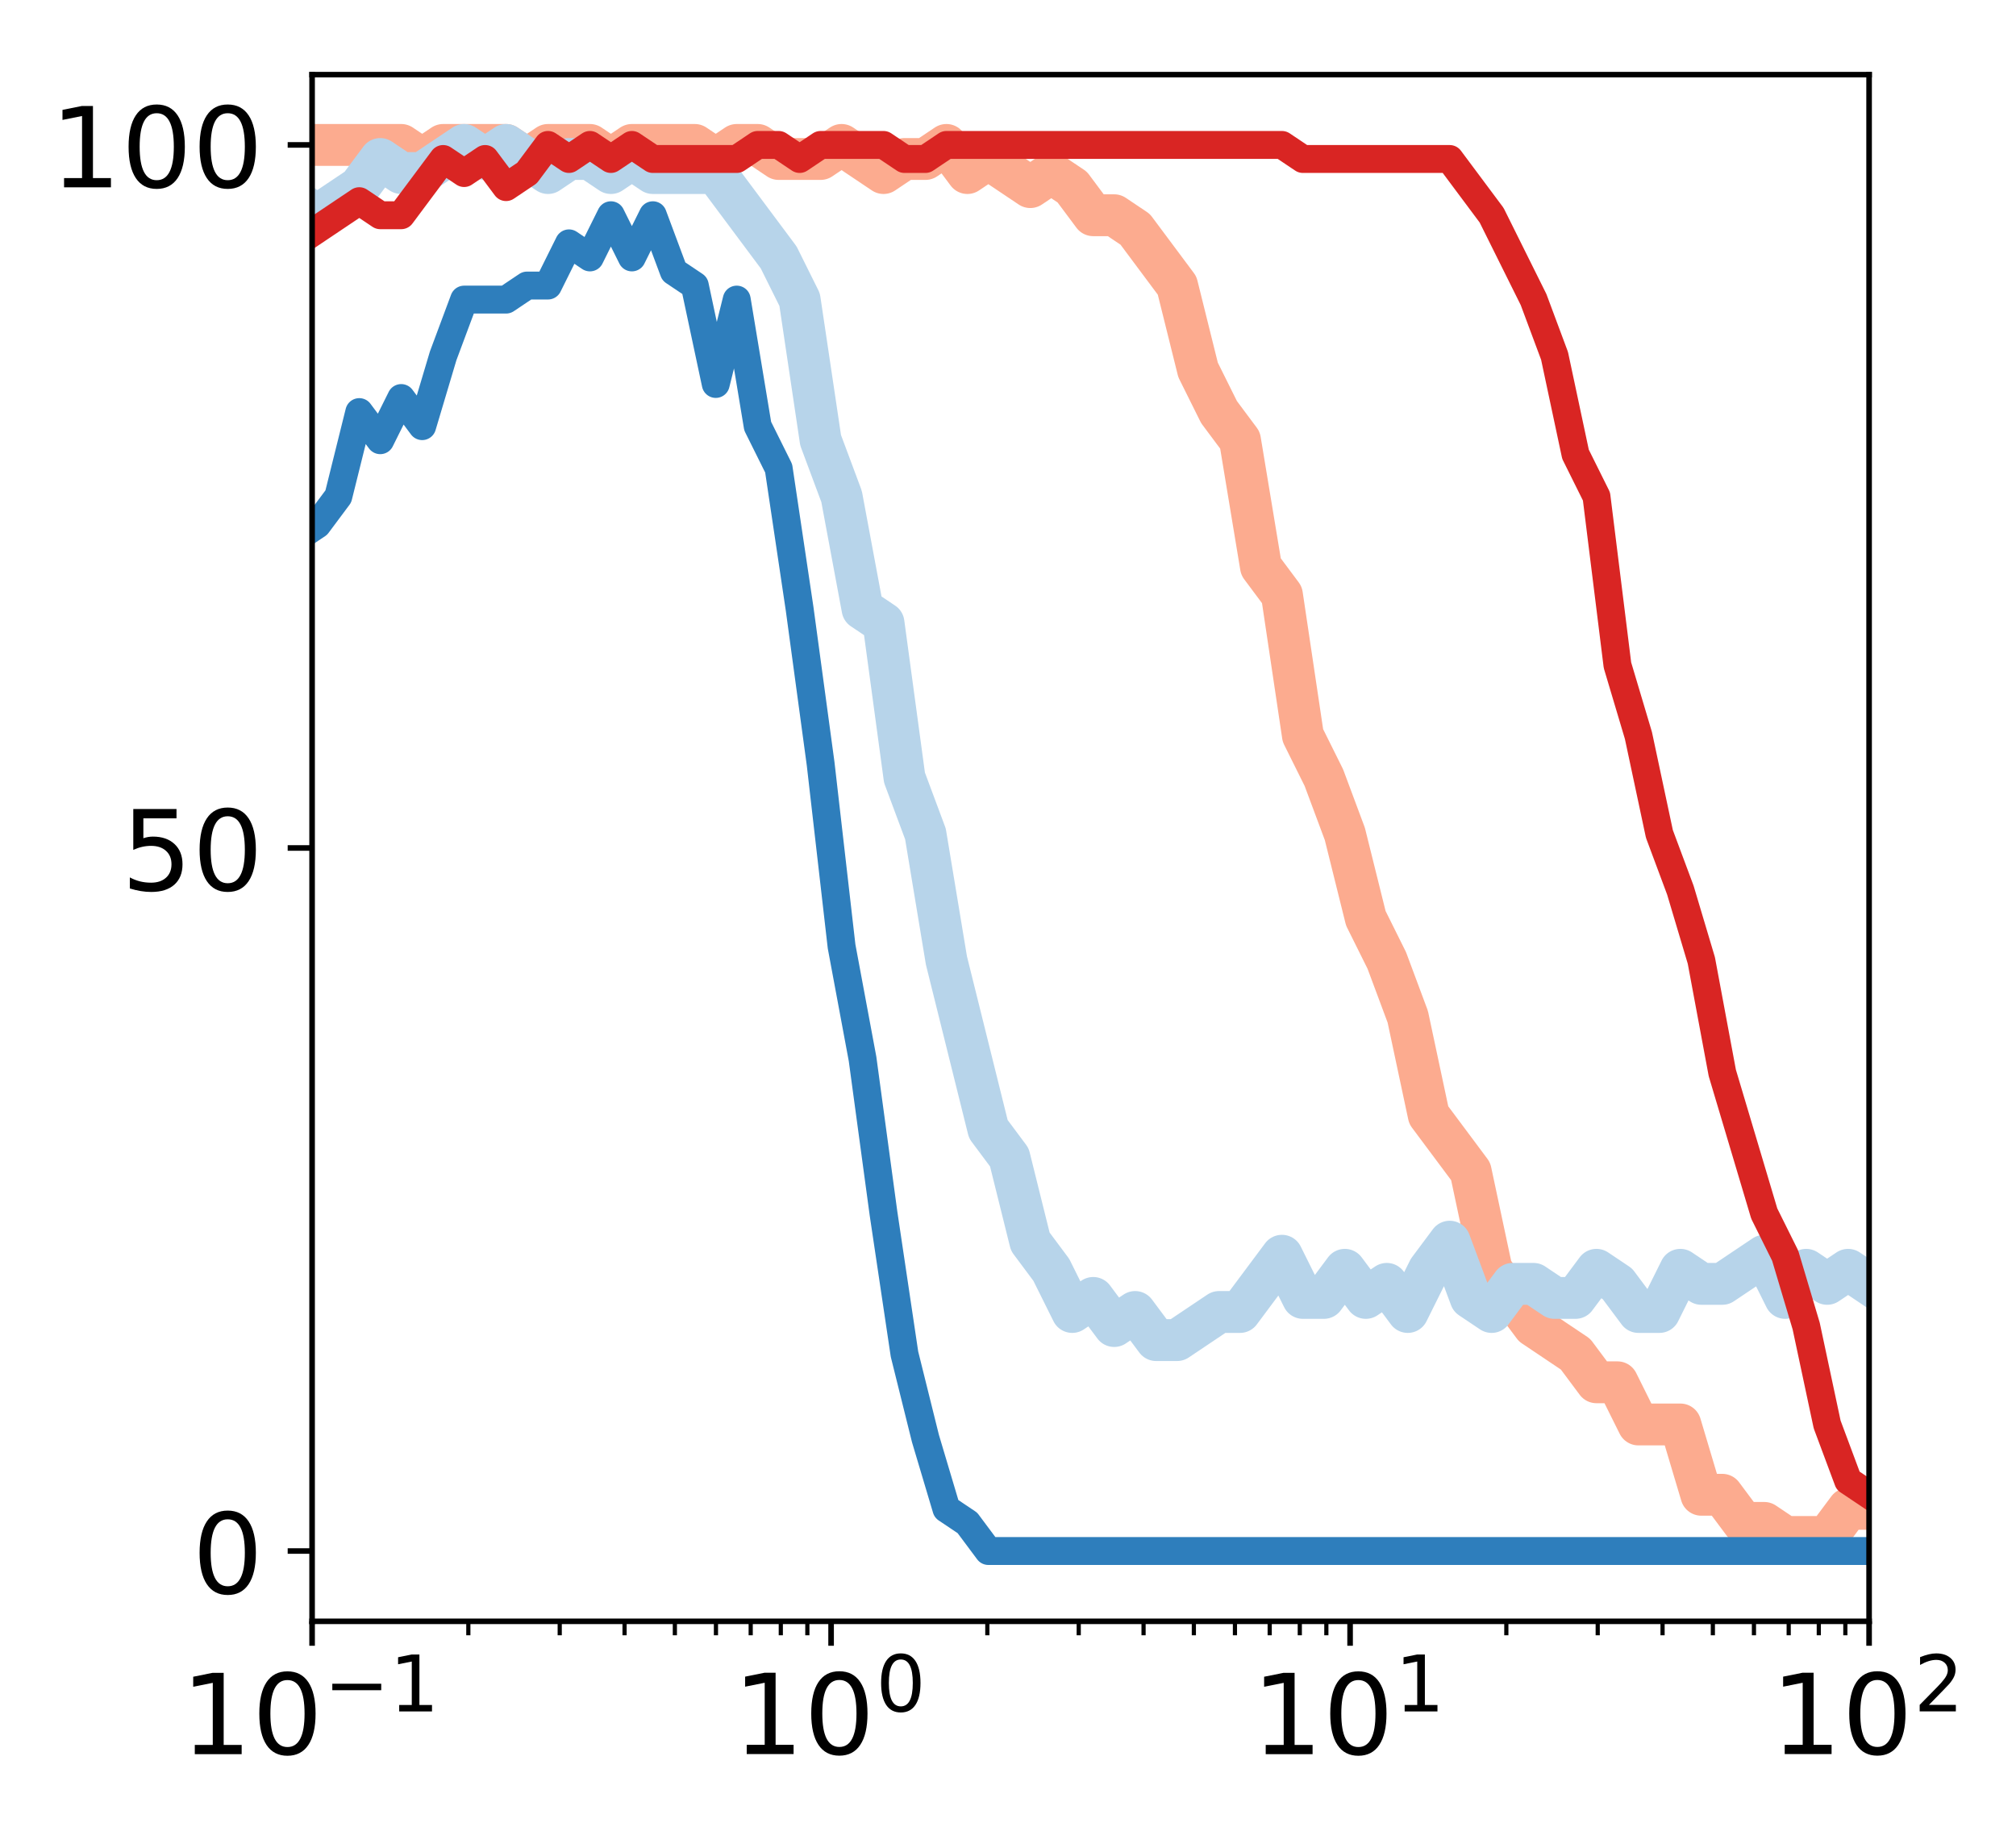 <?xml version="1.0" encoding="utf-8" standalone="no"?>
<!DOCTYPE svg PUBLIC "-//W3C//DTD SVG 1.1//EN"
  "http://www.w3.org/Graphics/SVG/1.1/DTD/svg11.dtd">
<!-- Created with matplotlib (http://matplotlib.org/) -->
<svg height="262pt" version="1.1" viewBox="0 0 289 262" width="289pt" xmlns="http://www.w3.org/2000/svg" xmlns:xlink="http://www.w3.org/1999/xlink">
 <defs>
  <style type="text/css">
*{stroke-linecap:butt;stroke-linejoin:round;}
  </style>
 </defs>
 <g id="figure_1">
  <g id="patch_1">
   <path d="M 0 262.145 
L 289.22 262.145 
L 289.22 0 
L 0 0 
z
" style="fill:#ffffff;"/>
  </g>
  <g id="axes_1">
   <g id="patch_2">
    <path d="M 44.74 232.46 
L 267.94 232.46 
L 267.94 10.7 
L 44.74 10.7 
z
" style="fill:#ffffff;"/>
   </g>
   <g id="line2d_1">
    <path clip-path="url(#pa8ce409049)" d="M -1 70.63 
L 0.401 63.116 
L 3.407 55.052 
L 6.413 51.02 
L 9.419 38.924 
L 12.425 32.876 
L 15.431 30.86 
L 18.437 26.828 
L 21.443 24.812 
L 24.449 24.812 
L 27.455 20.78 
L 30.461 20.78 
L 33.467 20.78 
L 36.473 20.78 
L 39.479 20.78 
L 42.485 20.78 
L 45.492 20.78 
L 48.498 20.78 
L 51.504 20.78 
L 54.51 20.78 
L 57.516 20.78 
L 60.522 22.796 
L 63.528 20.78 
L 66.534 20.78 
L 69.54 20.78 
L 72.546 20.78 
L 75.552 22.796 
L 78.558 20.78 
L 81.564 20.78 
L 84.57 20.78 
L 87.576 22.796 
L 90.582 20.78 
L 93.588 20.78 
L 96.595 20.78 
L 99.601 20.78 
L 102.607 22.796 
L 105.613 20.78 
L 108.619 20.78 
L 111.625 22.796 
L 114.631 22.796 
L 117.637 22.796 
L 120.643 20.78 
L 123.649 22.796 
L 126.655 24.812 
L 129.661 22.796 
L 132.667 22.796 
L 135.673 20.78 
L 138.679 24.812 
L 141.685 22.796 
L 144.692 24.812 
L 147.698 26.828 
L 150.704 24.812 
L 153.71 26.828 
L 156.716 30.86 
L 159.722 30.86 
L 162.728 32.876 
L 165.734 36.908 
L 168.74 40.94 
L 171.746 53.036 
L 174.752 59.084 
L 177.758 63.116 
L 180.764 81.26 
L 183.77 85.292 
L 186.776 105.452 
L 189.782 111.5 
L 192.788 119.564 
L 195.795 131.66 
L 198.801 137.708 
L 201.807 145.772 
L 204.813 159.884 
L 207.819 163.916 
L 210.825 167.948 
L 213.831 182.06 
L 216.837 186.092 
L 219.843 190.124 
L 222.849 192.14 
L 225.855 194.156 
L 228.861 198.188 
L 231.867 198.188 
L 234.873 204.236 
L 237.879 204.236 
L 240.885 204.236 
L 243.892 214.316 
L 246.898 214.316 
L 249.904 218.348 
L 252.91 218.348 
L 255.916 220.364 
L 258.922 220.364 
L 261.928 220.364 
L 264.934 216.332 
L 267.94 216.332 
" style="fill:none;stroke:#fcab8f;stroke-linecap:square;stroke-width:6;"/>
   </g>
   <g id="line2d_2">
    <path clip-path="url(#pa8ce409049)" d="M -1 139.312 
L 0.401 133.676 
L 3.407 117.548 
L 6.413 115.532 
L 9.419 101.42 
L 12.425 99.404 
L 15.431 89.324 
L 18.437 69.164 
L 21.443 75.212 
L 24.449 57.068 
L 27.455 51.02 
L 30.461 49.004 
L 33.467 46.988 
L 36.473 36.908 
L 39.479 34.892 
L 42.485 28.844 
L 45.492 30.86 
L 48.498 28.844 
L 51.504 26.828 
L 54.51 22.796 
L 57.516 24.812 
L 60.522 24.812 
L 63.528 22.796 
L 66.534 20.78 
L 69.54 22.796 
L 72.546 20.78 
L 75.552 22.796 
L 78.558 24.812 
L 81.564 22.796 
L 84.57 22.796 
L 87.576 24.812 
L 90.582 22.796 
L 93.588 24.812 
L 96.595 24.812 
L 99.601 24.812 
L 102.607 24.812 
L 105.613 28.844 
L 108.619 32.876 
L 111.625 36.908 
L 114.631 42.956 
L 117.637 63.116 
L 120.643 71.18 
L 123.649 87.308 
L 126.655 89.324 
L 129.661 111.5 
L 132.667 119.564 
L 135.673 137.708 
L 138.679 149.804 
L 141.685 161.9 
L 144.692 165.932 
L 147.698 178.028 
L 150.704 182.06 
L 153.71 188.108 
L 156.716 186.092 
L 159.722 190.124 
L 162.728 188.108 
L 165.734 192.14 
L 168.74 192.14 
L 171.746 190.124 
L 174.752 188.108 
L 177.758 188.108 
L 180.764 184.076 
L 183.77 180.044 
L 186.776 186.092 
L 189.782 186.092 
L 192.788 182.06 
L 195.795 186.092 
L 198.801 184.076 
L 201.807 188.108 
L 204.813 182.06 
L 207.819 178.028 
L 210.825 186.092 
L 213.831 188.108 
L 216.837 184.076 
L 219.843 184.076 
L 222.849 186.092 
L 225.855 186.092 
L 228.861 182.06 
L 231.867 184.076 
L 234.873 188.108 
L 237.879 188.108 
L 240.885 182.06 
L 243.892 184.076 
L 246.898 184.076 
L 249.904 182.06 
L 252.91 180.044 
L 255.916 186.092 
L 258.922 182.06 
L 261.928 184.076 
L 264.934 182.06 
L 267.94 184.076 
" style="fill:none;stroke:#b7d4ea;stroke-linecap:square;stroke-width:6;"/>
   </g>
   <g id="matplotlib.axis_1">
    <g id="xtick_1">
     <g id="line2d_3">
      <defs>
       <path d="M 0 0 
L 0 3.5 
" id="m3a4d454cfa" style="stroke:#000000;stroke-width:0.8;"/>
      </defs>
      <g>
       <use style="stroke:#000000;stroke-width:0.8;" x="44.74" xlink:href="#m3a4d454cfa" y="232.46"/>
      </g>
     </g>
     <g id="text_1">
      <!-- $\mathdefault{10^{-1}}$ -->
      <defs>
       <path d="M 12.406 8.297 
L 28.516 8.297 
L 28.516 63.922 
L 10.984 60.406 
L 10.984 69.391 
L 28.422 72.906 
L 38.281 72.906 
L 38.281 8.297 
L 54.391 8.297 
L 54.391 0 
L 12.406 0 
z
" id="DejaVuSans-31"/>
       <path d="M 31.781 66.406 
Q 24.172 66.406 20.328 58.906 
Q 16.5 51.422 16.5 36.375 
Q 16.5 21.391 20.328 13.891 
Q 24.172 6.391 31.781 6.391 
Q 39.453 6.391 43.281 13.891 
Q 47.125 21.391 47.125 36.375 
Q 47.125 51.422 43.281 58.906 
Q 39.453 66.406 31.781 66.406 
z
M 31.781 74.219 
Q 44.047 74.219 50.516 64.516 
Q 56.984 54.828 56.984 36.375 
Q 56.984 17.969 50.516 8.266 
Q 44.047 -1.422 31.781 -1.422 
Q 19.531 -1.422 13.062 8.266 
Q 6.594 17.969 6.594 36.375 
Q 6.594 54.828 13.062 64.516 
Q 19.531 74.219 31.781 74.219 
z
" id="DejaVuSans-30"/>
       <path d="M 10.594 35.5 
L 73.188 35.5 
L 73.188 27.203 
L 10.594 27.203 
z
" id="DejaVuSans-2212"/>
      </defs>
      <g transform="translate(25.94 251.618)scale(0.16 -0.16)">
       <use transform="translate(0 0.684)" xlink:href="#DejaVuSans-31"/>
       <use transform="translate(63.623 0.684)" xlink:href="#DejaVuSans-30"/>
       <use transform="translate(128.203 38.966)scale(0.7)" xlink:href="#DejaVuSans-2212"/>
       <use transform="translate(186.855 38.966)scale(0.7)" xlink:href="#DejaVuSans-31"/>
      </g>
     </g>
    </g>
    <g id="xtick_2">
     <g id="line2d_4">
      <g>
       <use style="stroke:#000000;stroke-width:0.8;" x="119.14" xlink:href="#m3a4d454cfa" y="232.46"/>
      </g>
     </g>
     <g id="text_2">
      <!-- $\mathdefault{10^{0}}$ -->
      <g transform="translate(105.06 251.618)scale(0.16 -0.16)">
       <use transform="translate(0 0.766)" xlink:href="#DejaVuSans-31"/>
       <use transform="translate(63.623 0.766)" xlink:href="#DejaVuSans-30"/>
       <use transform="translate(128.203 39.047)scale(0.7)" xlink:href="#DejaVuSans-30"/>
      </g>
     </g>
    </g>
    <g id="xtick_3">
     <g id="line2d_5">
      <g>
       <use style="stroke:#000000;stroke-width:0.8;" x="193.54" xlink:href="#m3a4d454cfa" y="232.46"/>
      </g>
     </g>
     <g id="text_3">
      <!-- $\mathdefault{10^{1}}$ -->
      <g transform="translate(179.46 251.618)scale(0.16 -0.16)">
       <use transform="translate(0 0.684)" xlink:href="#DejaVuSans-31"/>
       <use transform="translate(63.623 0.684)" xlink:href="#DejaVuSans-30"/>
       <use transform="translate(128.203 38.966)scale(0.7)" xlink:href="#DejaVuSans-31"/>
      </g>
     </g>
    </g>
    <g id="xtick_4">
     <g id="line2d_6">
      <g>
       <use style="stroke:#000000;stroke-width:0.8;" x="267.94" xlink:href="#m3a4d454cfa" y="232.46"/>
      </g>
     </g>
     <g id="text_4">
      <!-- $\mathdefault{10^{2}}$ -->
      <defs>
       <path d="M 19.188 8.297 
L 53.609 8.297 
L 53.609 0 
L 7.328 0 
L 7.328 8.297 
Q 12.938 14.109 22.625 23.891 
Q 32.328 33.688 34.812 36.531 
Q 39.547 41.844 41.422 45.531 
Q 43.312 49.219 43.312 52.781 
Q 43.312 58.594 39.234 62.25 
Q 35.156 65.922 28.609 65.922 
Q 23.969 65.922 18.812 64.312 
Q 13.672 62.703 7.812 59.422 
L 7.812 69.391 
Q 13.766 71.781 18.938 73 
Q 24.125 74.219 28.422 74.219 
Q 39.75 74.219 46.484 68.547 
Q 53.219 62.891 53.219 53.422 
Q 53.219 48.922 51.531 44.891 
Q 49.859 40.875 45.406 35.406 
Q 44.188 33.984 37.641 27.219 
Q 31.109 20.453 19.188 8.297 
z
" id="DejaVuSans-32"/>
      </defs>
      <g transform="translate(253.86 251.618)scale(0.16 -0.16)">
       <use transform="translate(0 0.766)" xlink:href="#DejaVuSans-31"/>
       <use transform="translate(63.623 0.766)" xlink:href="#DejaVuSans-30"/>
       <use transform="translate(128.203 39.047)scale(0.7)" xlink:href="#DejaVuSans-32"/>
      </g>
     </g>
    </g>
    <g id="xtick_5">
     <g id="line2d_7">
      <defs>
       <path d="M 0 0 
L 0 2 
" id="m9388ce69c0" style="stroke:#000000;stroke-width:0.6;"/>
      </defs>
      <g>
       <use style="stroke:#000000;stroke-width:0.6;" x="67.137" xlink:href="#m9388ce69c0" y="232.46"/>
      </g>
     </g>
    </g>
    <g id="xtick_6">
     <g id="line2d_8">
      <g>
       <use style="stroke:#000000;stroke-width:0.6;" x="80.238" xlink:href="#m9388ce69c0" y="232.46"/>
      </g>
     </g>
    </g>
    <g id="xtick_7">
     <g id="line2d_9">
      <g>
       <use style="stroke:#000000;stroke-width:0.6;" x="89.533" xlink:href="#m9388ce69c0" y="232.46"/>
      </g>
     </g>
    </g>
    <g id="xtick_8">
     <g id="line2d_10">
      <g>
       <use style="stroke:#000000;stroke-width:0.6;" x="96.743" xlink:href="#m9388ce69c0" y="232.46"/>
      </g>
     </g>
    </g>
    <g id="xtick_9">
     <g id="line2d_11">
      <g>
       <use style="stroke:#000000;stroke-width:0.6;" x="102.634" xlink:href="#m9388ce69c0" y="232.46"/>
      </g>
     </g>
    </g>
    <g id="xtick_10">
     <g id="line2d_12">
      <g>
       <use style="stroke:#000000;stroke-width:0.6;" x="107.615" xlink:href="#m9388ce69c0" y="232.46"/>
      </g>
     </g>
    </g>
    <g id="xtick_11">
     <g id="line2d_13">
      <g>
       <use style="stroke:#000000;stroke-width:0.6;" x="111.93" xlink:href="#m9388ce69c0" y="232.46"/>
      </g>
     </g>
    </g>
    <g id="xtick_12">
     <g id="line2d_14">
      <g>
       <use style="stroke:#000000;stroke-width:0.6;" x="115.736" xlink:href="#m9388ce69c0" y="232.46"/>
      </g>
     </g>
    </g>
    <g id="xtick_13">
     <g id="line2d_15">
      <g>
       <use style="stroke:#000000;stroke-width:0.6;" x="141.537" xlink:href="#m9388ce69c0" y="232.46"/>
      </g>
     </g>
    </g>
    <g id="xtick_14">
     <g id="line2d_16">
      <g>
       <use style="stroke:#000000;stroke-width:0.6;" x="154.638" xlink:href="#m9388ce69c0" y="232.46"/>
      </g>
     </g>
    </g>
    <g id="xtick_15">
     <g id="line2d_17">
      <g>
       <use style="stroke:#000000;stroke-width:0.6;" x="163.933" xlink:href="#m9388ce69c0" y="232.46"/>
      </g>
     </g>
    </g>
    <g id="xtick_16">
     <g id="line2d_18">
      <g>
       <use style="stroke:#000000;stroke-width:0.6;" x="171.143" xlink:href="#m9388ce69c0" y="232.46"/>
      </g>
     </g>
    </g>
    <g id="xtick_17">
     <g id="line2d_19">
      <g>
       <use style="stroke:#000000;stroke-width:0.6;" x="177.034" xlink:href="#m9388ce69c0" y="232.46"/>
      </g>
     </g>
    </g>
    <g id="xtick_18">
     <g id="line2d_20">
      <g>
       <use style="stroke:#000000;stroke-width:0.6;" x="182.015" xlink:href="#m9388ce69c0" y="232.46"/>
      </g>
     </g>
    </g>
    <g id="xtick_19">
     <g id="line2d_21">
      <g>
       <use style="stroke:#000000;stroke-width:0.6;" x="186.33" xlink:href="#m9388ce69c0" y="232.46"/>
      </g>
     </g>
    </g>
    <g id="xtick_20">
     <g id="line2d_22">
      <g>
       <use style="stroke:#000000;stroke-width:0.6;" x="190.136" xlink:href="#m9388ce69c0" y="232.46"/>
      </g>
     </g>
    </g>
    <g id="xtick_21">
     <g id="line2d_23">
      <g>
       <use style="stroke:#000000;stroke-width:0.6;" x="215.937" xlink:href="#m9388ce69c0" y="232.46"/>
      </g>
     </g>
    </g>
    <g id="xtick_22">
     <g id="line2d_24">
      <g>
       <use style="stroke:#000000;stroke-width:0.6;" x="229.038" xlink:href="#m9388ce69c0" y="232.46"/>
      </g>
     </g>
    </g>
    <g id="xtick_23">
     <g id="line2d_25">
      <g>
       <use style="stroke:#000000;stroke-width:0.6;" x="238.333" xlink:href="#m9388ce69c0" y="232.46"/>
      </g>
     </g>
    </g>
    <g id="xtick_24">
     <g id="line2d_26">
      <g>
       <use style="stroke:#000000;stroke-width:0.6;" x="245.543" xlink:href="#m9388ce69c0" y="232.46"/>
      </g>
     </g>
    </g>
    <g id="xtick_25">
     <g id="line2d_27">
      <g>
       <use style="stroke:#000000;stroke-width:0.6;" x="251.434" xlink:href="#m9388ce69c0" y="232.46"/>
      </g>
     </g>
    </g>
    <g id="xtick_26">
     <g id="line2d_28">
      <g>
       <use style="stroke:#000000;stroke-width:0.6;" x="256.415" xlink:href="#m9388ce69c0" y="232.46"/>
      </g>
     </g>
    </g>
    <g id="xtick_27">
     <g id="line2d_29">
      <g>
       <use style="stroke:#000000;stroke-width:0.6;" x="260.73" xlink:href="#m9388ce69c0" y="232.46"/>
      </g>
     </g>
    </g>
    <g id="xtick_28">
     <g id="line2d_30">
      <g>
       <use style="stroke:#000000;stroke-width:0.6;" x="264.536" xlink:href="#m9388ce69c0" y="232.46"/>
      </g>
     </g>
    </g>
   </g>
   <g id="matplotlib.axis_2">
    <g id="ytick_1">
     <g id="line2d_31">
      <defs>
       <path d="M 0 0 
L -3.5 0 
" id="mc6ad26fbcf" style="stroke:#000000;stroke-width:0.8;"/>
      </defs>
      <g>
       <use style="stroke:#000000;stroke-width:0.8;" x="44.74" xlink:href="#mc6ad26fbcf" y="222.38"/>
      </g>
     </g>
     <g id="text_5">
      <!-- 0 -->
      <g transform="translate(27.56 228.459)scale(0.16 -0.16)">
       <use xlink:href="#DejaVuSans-30"/>
      </g>
     </g>
    </g>
    <g id="ytick_2">
     <g id="line2d_32">
      <g>
       <use style="stroke:#000000;stroke-width:0.8;" x="44.74" xlink:href="#mc6ad26fbcf" y="121.58"/>
      </g>
     </g>
     <g id="text_6">
      <!-- 50 -->
      <defs>
       <path d="M 10.797 72.906 
L 49.516 72.906 
L 49.516 64.594 
L 19.828 64.594 
L 19.828 46.734 
Q 21.969 47.469 24.109 47.828 
Q 26.266 48.188 28.422 48.188 
Q 40.625 48.188 47.75 41.5 
Q 54.891 34.812 54.891 23.391 
Q 54.891 11.625 47.562 5.094 
Q 40.234 -1.422 26.906 -1.422 
Q 22.312 -1.422 17.547 -0.641 
Q 12.797 0.141 7.719 1.703 
L 7.719 11.625 
Q 12.109 9.234 16.797 8.062 
Q 21.484 6.891 26.703 6.891 
Q 35.156 6.891 40.078 11.328 
Q 45.016 15.766 45.016 23.391 
Q 45.016 31 40.078 35.438 
Q 35.156 39.891 26.703 39.891 
Q 22.75 39.891 18.812 39.016 
Q 14.891 38.141 10.797 36.281 
z
" id="DejaVuSans-35"/>
      </defs>
      <g transform="translate(17.38 127.659)scale(0.16 -0.16)">
       <use xlink:href="#DejaVuSans-35"/>
       <use x="63.623" xlink:href="#DejaVuSans-30"/>
      </g>
     </g>
    </g>
    <g id="ytick_3">
     <g id="line2d_33">
      <g>
       <use style="stroke:#000000;stroke-width:0.8;" x="44.74" xlink:href="#mc6ad26fbcf" y="20.78"/>
      </g>
     </g>
     <g id="text_7">
      <!-- 100 -->
      <g transform="translate(7.2 26.859)scale(0.16 -0.16)">
       <use xlink:href="#DejaVuSans-31"/>
       <use x="63.623" xlink:href="#DejaVuSans-30"/>
       <use x="127.246" xlink:href="#DejaVuSans-30"/>
      </g>
     </g>
    </g>
   </g>
   <g id="line2d_34">
    <path clip-path="url(#pa8ce409049)" d="M -1 123.596 
L 0.401 123.596 
L 3.407 105.452 
L 6.413 101.42 
L 9.419 89.324 
L 12.425 69.164 
L 15.431 65.132 
L 18.437 61.1 
L 21.443 55.052 
L 24.449 55.052 
L 27.455 44.972 
L 30.461 38.924 
L 33.467 32.876 
L 36.473 36.908 
L 39.479 38.924 
L 42.485 34.892 
L 45.492 32.876 
L 48.498 30.86 
L 51.504 28.844 
L 54.51 30.86 
L 57.516 30.86 
L 60.522 26.828 
L 63.528 22.796 
L 66.534 24.812 
L 69.54 22.796 
L 72.546 26.828 
L 75.552 24.812 
L 78.558 20.78 
L 81.564 22.796 
L 84.57 20.78 
L 87.576 22.796 
L 90.582 20.78 
L 93.588 22.796 
L 96.595 22.796 
L 99.601 22.796 
L 102.607 22.796 
L 105.613 22.796 
L 108.619 20.78 
L 111.625 20.78 
L 114.631 22.796 
L 117.637 20.78 
L 120.643 20.78 
L 123.649 20.78 
L 126.655 20.78 
L 129.661 22.796 
L 132.667 22.796 
L 135.673 20.78 
L 138.679 20.78 
L 141.685 20.78 
L 144.692 20.78 
L 147.698 20.78 
L 150.704 20.78 
L 153.71 20.78 
L 156.716 20.78 
L 159.722 20.78 
L 162.728 20.78 
L 165.734 20.78 
L 168.74 20.78 
L 171.746 20.78 
L 174.752 20.78 
L 177.758 20.78 
L 180.764 20.78 
L 183.77 20.78 
L 186.776 22.796 
L 189.782 22.796 
L 192.788 22.796 
L 195.795 22.796 
L 198.801 22.796 
L 201.807 22.796 
L 204.813 22.796 
L 207.819 22.796 
L 210.825 26.828 
L 213.831 30.86 
L 216.837 36.908 
L 219.843 42.956 
L 222.849 51.02 
L 225.855 65.132 
L 228.861 71.18 
L 231.867 95.372 
L 234.873 105.452 
L 237.879 119.564 
L 240.885 127.628 
L 243.892 137.708 
L 246.898 153.836 
L 249.904 163.916 
L 252.91 173.996 
L 255.916 180.044 
L 258.922 190.124 
L 261.928 204.236 
L 264.934 212.3 
L 267.94 214.316 
" style="fill:none;stroke:#d92523;stroke-linecap:square;stroke-width:4;"/>
   </g>
   <g id="line2d_35">
    <path clip-path="url(#pa8ce409049)" d="M -1 176.402 
L 0.401 167.948 
L 3.407 165.932 
L 6.413 161.9 
L 9.419 157.868 
L 12.425 147.788 
L 15.431 133.676 
L 18.437 129.644 
L 21.443 121.58 
L 24.449 123.596 
L 27.455 117.548 
L 30.461 107.468 
L 33.467 101.42 
L 36.473 95.372 
L 39.479 87.308 
L 42.485 77.228 
L 45.492 75.212 
L 48.498 71.18 
L 51.504 59.084 
L 54.51 63.116 
L 57.516 57.068 
L 60.522 61.1 
L 63.528 51.02 
L 66.534 42.956 
L 69.54 42.956 
L 72.546 42.956 
L 75.552 40.94 
L 78.558 40.94 
L 81.564 34.892 
L 84.57 36.908 
L 87.576 30.86 
L 90.582 36.908 
L 93.588 30.86 
L 96.595 38.924 
L 99.601 40.94 
L 102.607 55.052 
L 105.613 42.956 
L 108.619 61.1 
L 111.625 67.148 
L 114.631 87.308 
L 117.637 109.484 
L 120.643 135.692 
L 123.649 151.82 
L 126.655 173.996 
L 129.661 194.156 
L 132.667 206.252 
L 135.673 216.332 
L 138.679 218.348 
L 141.685 222.38 
L 144.692 222.38 
L 147.698 222.38 
L 150.704 222.38 
L 153.71 222.38 
L 156.716 222.38 
L 159.722 222.38 
L 162.728 222.38 
L 165.734 222.38 
L 168.74 222.38 
L 171.746 222.38 
L 174.752 222.38 
L 177.758 222.38 
L 180.764 222.38 
L 183.77 222.38 
L 186.776 222.38 
L 189.782 222.38 
L 192.788 222.38 
L 195.795 222.38 
L 198.801 222.38 
L 201.807 222.38 
L 204.813 222.38 
L 207.819 222.38 
L 210.825 222.38 
L 213.831 222.38 
L 216.837 222.38 
L 219.843 222.38 
L 222.849 222.38 
L 225.855 222.38 
L 228.861 222.38 
L 231.867 222.38 
L 234.873 222.38 
L 237.879 222.38 
L 240.885 222.38 
L 243.892 222.38 
L 246.898 222.38 
L 249.904 222.38 
L 252.91 222.38 
L 255.916 222.38 
L 258.922 222.38 
L 261.928 222.38 
L 264.934 222.38 
L 267.94 222.38 
" style="fill:none;stroke:#2e7ebc;stroke-linecap:square;stroke-width:4;"/>
   </g>
   <g id="patch_3">
    <path d="M 44.74 232.46 
L 44.74 10.7 
" style="fill:none;stroke:#000000;stroke-linecap:square;stroke-linejoin:miter;stroke-width:0.8;"/>
   </g>
   <g id="patch_4">
    <path d="M 267.94 232.46 
L 267.94 10.7 
" style="fill:none;stroke:#000000;stroke-linecap:square;stroke-linejoin:miter;stroke-width:0.8;"/>
   </g>
   <g id="patch_5">
    <path d="M 44.74 232.46 
L 267.94 232.46 
" style="fill:none;stroke:#000000;stroke-linecap:square;stroke-linejoin:miter;stroke-width:0.8;"/>
   </g>
   <g id="patch_6">
    <path d="M 44.74 10.7 
L 267.94 10.7 
" style="fill:none;stroke:#000000;stroke-linecap:square;stroke-linejoin:miter;stroke-width:0.8;"/>
   </g>
  </g>
 </g>
 <defs>
  <clipPath id="pa8ce409049">
   <rect height="221.76" width="223.2" x="44.74" y="10.7"/>
  </clipPath>
 </defs>
</svg>
